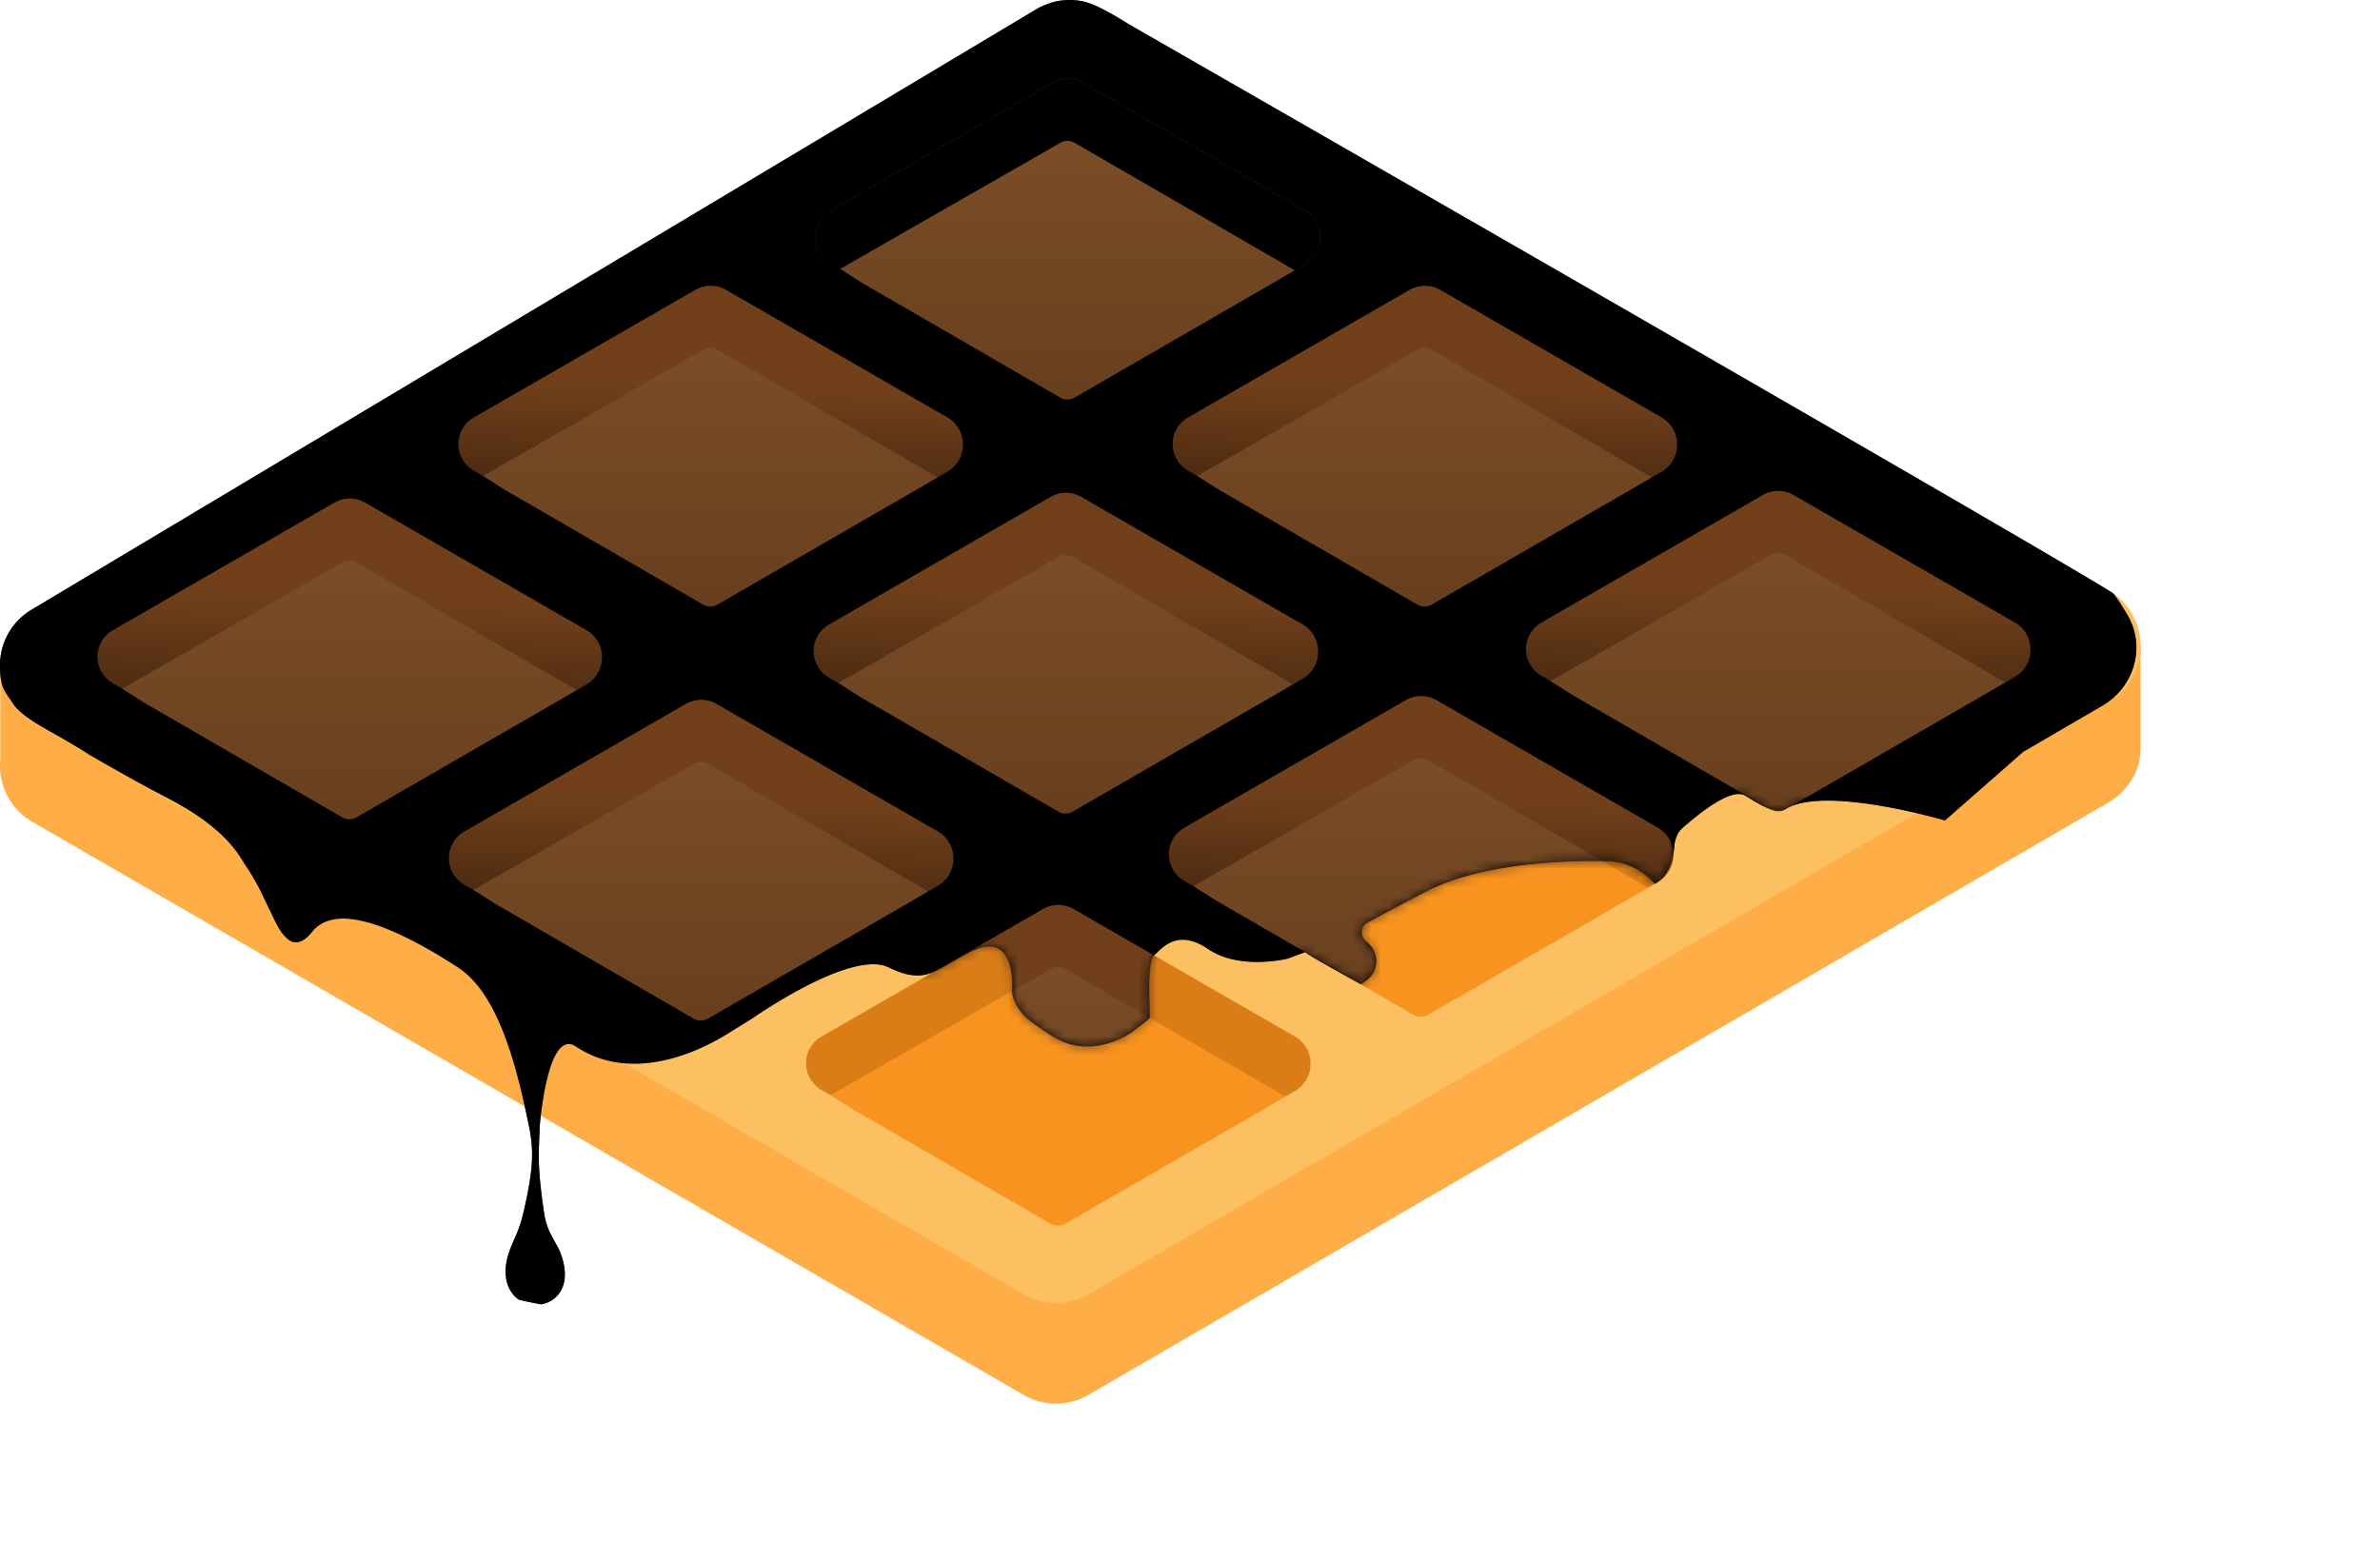 <svg width="256" height="168" xmlns="http://www.w3.org/2000/svg" xmlns:xlink="http://www.w3.org/1999/xlink">
	<defs>
		<linearGradient x1="-7.519%" y1="-15.038%" x2="-7.519%" y2="100%" id="c">
			<stop stop-color="#9C703E" offset="0%"/>
			<stop stop-color="#784A25" offset="100%"/>
		</linearGradient>
		<linearGradient x1="4.024%" y1="29.333%" x2="2.068%" y2="65.61%" id="f">
			<stop stop-color="#71401B" offset="0%"/>
			<stop stop-color="#472810" offset="100%"/>
		</linearGradient>
		<linearGradient x1="0%" y1="0%" x2="0%" y2="99.999%" id="g">
			<stop stop-color="#7B4D27" offset="0%"/>
			<stop stop-color="#683F1E" offset="100%"/>
		</linearGradient>
		<linearGradient x1="4.024%" y1="29.333%" x2="2.068%" y2="65.61%" id="i">
			<stop stop-color="#71401B" offset="0%"/>
			<stop stop-color="#472810" offset="100%"/>
		</linearGradient>
		<linearGradient x1="0%" y1="-.001%" x2="0%" y2="100.001%" id="j">
			<stop stop-color="#7B4D27" offset="0%"/>
			<stop stop-color="#683F1E" offset="100%"/>
		</linearGradient>
		<linearGradient x1="4.023%" y1="29.333%" x2="2.068%" y2="65.61%" id="k">
			<stop stop-color="#71401B" offset="0%"/>
			<stop stop-color="#472810" offset="100%"/>
		</linearGradient>
		<linearGradient x1="0%" y1="0%" x2="0%" y2="100%" id="l">
			<stop stop-color="#7B4D27" offset="0%"/>
			<stop stop-color="#683F1E" offset="100%"/>
		</linearGradient>
		<linearGradient x1="4.023%" y1="29.334%" x2="2.068%" y2="65.61%" id="m">
			<stop stop-color="#71401B" offset="0%"/>
			<stop stop-color="#472810" offset="100%"/>
		</linearGradient>
		<linearGradient x1="4.024%" y1="29.334%" x2="2.068%" y2="65.61%" id="n">
			<stop stop-color="#71401B" offset="0%"/>
			<stop stop-color="#472810" offset="100%"/>
		</linearGradient>
		<linearGradient x1="4.023%" y1="29.333%" x2="2.068%" y2="65.61%" id="o">
			<stop stop-color="#71401B" offset="0%"/>
			<stop stop-color="#472810" offset="100%"/>
		</linearGradient>
		<linearGradient x1="4.024%" y1="29.333%" x2="2.068%" y2="65.61%" id="p">
			<stop stop-color="#71401B" offset="0%"/>
			<stop stop-color="#472810" offset="100%"/>
		</linearGradient>
		<linearGradient x1="4.024%" y1="29.334%" x2="2.068%" y2="65.61%" id="q">
			<stop stop-color="#71401B" offset="0%"/>
			<stop stop-color="#472810" offset="100%"/>
		</linearGradient>
		<linearGradient x1="4.023%" y1="29.333%" x2="2.068%" y2="65.609%" id="r">
			<stop stop-color="#71401B" offset="0%"/>
			<stop stop-color="#472810" offset="100%"/>
		</linearGradient>
		<linearGradient x1="0%" y1="-.001%" x2="0%" y2="100.001%" id="s">
			<stop stop-color="#7B4D27" offset="0%"/>
			<stop stop-color="#683F1E" offset="100%"/>
		</linearGradient>
		<path d="m118.52.932 104.552 60.402 1.934-1.243 5.247-1.529v15.22s-.455-.227-1.097-.54a6.94 6.94 0 0 1-2.376 2.269l-109.72 63.73a6.939 6.939 0 0 1-6.946 0L3.472 77.582A6.948 6.948 0 0 1 .03 70.92V60.678l6.066 3.3L111.575.933a6.94 6.94 0 0 1 6.946 0Z" id="b"/>
		<path d="M55.29 133.386c-.195.447-.382.877-.544 1.357-.828 2.465-.148 4.246 1.078 5.088a56.89 56.89 0 0 0 2.385.492c1.798-.323 3.381-2.12 2.062-5.574-.13-.34-.328-.69-.545-1.075-.45-.798-.987-1.747-1.187-3.085-.69-4.603-.618-6.237-.533-8.18.017-.392.035-.798.047-1.243.123-1.544.996-10.148 3.727-8.686.097.052.196.111.297.178.14.092.285.183.436.272 4.887 2.879 11.004 1.226 15.82-1.768l2.648-1.645s10.548-7.408 14.578-5.458c3.231 1.564 4.48.832 6.798-.527a40.61 40.61 0 0 1 1.957-1.095c5.128-2.652 4.544 4.11 4.544 4.11s0 1.921 2.227 3.488l.25.178c2.086 1.47 3.485 2.456 5.902 2.356 2.512-.104 4.43-1.486 4.43-1.486s1.976-1.46 1.99-1.566c.015-.105.005-1.151 0-1.257v-.023c-.059-1.592-.18-4.907.525-5.506.086-.072.182-.166.29-.271.858-.83 2.486-2.405 5.5-.351 2.925 1.993 7.166 1.303 8.288 1.073.19-.039.372-.097.553-.166.514-.195 1.583-.598 1.597-.58.216.287 5.962 3.444 5.962 3.444l.531-.36c1.466-.993 1.504-3.143.084-4.202-.71-.529-.696-1.633.082-2.056a309.968 309.968 0 0 1 6.351-3.364c5.95-3.057 14.84-3.348 19.48-3.262 1.972.037 3.794.96 5.097 2.44 1.397-.714 1.968-2.367 2.086-3.932.06-.779.3-1.561.912-2.092 1.673-1.451 5.206-4.39 6.744-3.447l.16.097c1.499.92 3.177 1.95 4.12 1.357 4.21-2.64 17.182 1.208 17.182 1.208l8.42-7.384 8.543-4.98c3.41-1.988 4.684-6.337 2.676-9.735-.737-1.246-1.373-2.23-1.634-2.397C219.9 59.114 121.462 2.632 121.462 2.632a54.182 54.182 0 0 0-1.854-1.116l-1.06-.57c-.692-.346-1.332-.606-1.953-.771a6.943 6.943 0 0 0-3.348.063c-.475.142-.97.34-1.5.597a6.95 6.95 0 0 0-.172.097l-2.632 1.572-.085.058-.165.092L3.473 65.547A6.948 6.948 0 0 0 0 71.564c0 2.087.378 2.634 1.035 3.585.124.18.259.375.402.597.742 1.147 2.946 2.38 4.49 3.243.336.189.641.36.893.508l.42.247c.99.583 1.901 1.12 2.277 1.395a275.171 275.171 0 0 0 6.767 3.797c.27.145.573.303.903.475 2.592 1.348 6.821 3.55 9.017 7.358.027.046.086.136.171.263.336.505 1.07 1.607 1.742 3l.627 1.309c1.14 2.388 1.428 2.99 2.178 3.647.871.765 1.787.326 2.668-.764 2.72-3.363 9.519-.13 15.659 3.835 4.506 2.91 6.437 11.183 7.652 17.107.528 2.571.5 4.603-.634 9.423-.285 1.21-.642 2.03-.977 2.797Z" id="d"/>
		<pattern id="h" width="25.8" height="25.8" x="-25.8" y="-25.8" patternUnits="userSpaceOnUse">
			<use xlink:href="#a" transform="scale(.1)"/>
		</pattern>
	</defs>
	<path d="m118.52 11.76 104.552 60.403 1.934-1.243 5.247-1.529v10.951c0 1.464-.366 2.707-1.097 3.729a6.94 6.94 0 0 1-2.376 2.269l-109.72 63.731a6.939 6.939 0 0 1-6.946 0L3.472 88.411A6.948 6.948 0 0 1 .03 81.75V71.506l6.066 3.3 105.479-63.046a6.94 6.94 0 0 1 6.946 0Z" fill="#FFAE47"/>
	<path d="m118.52.932 108.26 62.545a6.948 6.948 0 0 1 0 12.034l-109.72 63.73a6.939 6.939 0 0 1-6.946 0L3.472 77.582a6.948 6.948 0 0 1 0-12.034L111.575.932a6.94 6.94 0 0 1 6.946 0Z" fill="#FCC062"/>
	<path d="m178.342 89.053-23.833-13.735a3.324 3.324 0 0 0-3.303 0l-23.839 13.735a3.3 3.3 0 0 0 0 5.708l23.827 13.728a3.303 3.303 0 0 0 3.309 0l2.688-1.548c.248-.076.49-.18.719-.315l20.398-11.733a3.342 3.342 0 0 0 1.68-2.897v-.089a3.3 3.3 0 0 0-1.646-2.854Z" fill="#DA7D17"/>
	<path d="M152.046 109.179a1.54 1.54 0 0 0 1.543 0l21.404-12.368 2.263-1.335-23.661-13.709a1.53 1.53 0 0 0-1.538 0l-23.68 13.562 2.304 1.482 21.365 12.368Z" fill="#F7931E"/>
	<path d="M100.904 89.461 77.07 75.727a3.321 3.321 0 0 0-3.303 0L49.93 89.461a3.3 3.3 0 0 0-1.645 2.854 3.3 3.3 0 0 0 1.645 2.854l23.827 13.729a3.303 3.303 0 0 0 3.309 0l2.688-1.548c.248-.076.49-.181.719-.315l20.398-11.733a3.342 3.342 0 0 0 1.68-2.897v-.09a3.3 3.3 0 0 0-1.646-2.854Z" fill="#DA7D17"/>
	<path d="M74.608 109.588a1.541 1.541 0 0 0 1.543 0l21.404-12.369 2.263-1.334-23.661-13.71a1.529 1.529 0 0 0-1.538 0L50.94 95.739l2.304 1.481 21.365 12.369Z" fill="#F7931E"/>
	<path d="m139.317 111.528-23.833-13.734a3.322 3.322 0 0 0-3.303 0l-23.839 13.734a3.3 3.3 0 0 0 0 5.708l23.827 13.728a3.303 3.303 0 0 0 3.309 0l2.688-1.548c.248-.075.49-.18.719-.314l20.398-11.734a3.342 3.342 0 0 0 1.68-2.897v-.089a3.3 3.3 0 0 0-1.646-2.854Z" fill="#DA7D17"/>
	<path d="M113.02 131.654a1.54 1.54 0 0 0 1.544 0l21.404-12.368 2.263-1.335-23.661-13.709a1.529 1.529 0 0 0-1.538 0l-23.68 13.563 2.304 1.481 21.365 12.368Z" fill="#F7931E"/>
	<path d="M55.29 133.386c-.195.447-.382.877-.544 1.357-.828 2.465-.148 4.246 1.078 5.088a56.89 56.89 0 0 0 2.385.492c1.798-.323 3.381-2.12 2.062-5.574-.13-.34-.328-.69-.545-1.075-.45-.798-.987-1.747-1.187-3.085-.69-4.603-.618-6.237-.533-8.18.017-.392.035-.798.047-1.243.123-1.544.996-10.148 3.727-8.686.097.052.196.111.297.178.14.092.285.183.436.272 4.887 2.879 11.004 1.226 15.82-1.768l2.648-1.645s10.548-7.408 14.578-5.458c3.231 1.564 4.48.832 6.798-.527a40.61 40.61 0 0 1 1.957-1.095c5.128-2.652 4.544 4.11 4.544 4.11s0 1.921 2.227 3.488l.25.178c2.086 1.47 3.485 2.456 5.902 2.356 2.512-.104 4.43-1.486 4.43-1.486s1.976-1.46 1.99-1.566c.015-.105.005-1.151 0-1.257v-.023c-.059-1.592-.18-4.907.525-5.506.086-.072.182-.166.29-.271.858-.83 2.486-2.405 5.5-.351 2.925 1.993 7.166 1.303 8.288 1.073.19-.039.372-.097.553-.166.514-.195 1.583-.598 1.597-.58.216.287 5.962 3.444 5.962 3.444l.531-.36c1.466-.993 1.504-3.143.084-4.202-.71-.529-.696-1.633.082-2.056a309.968 309.968 0 0 1 6.351-3.364c5.95-3.057 14.84-3.348 19.48-3.262 1.972.037 3.794.96 5.097 2.44 1.397-.714 1.968-2.367 2.086-3.932.06-.779.3-1.561.912-2.092 1.673-1.451 5.206-4.39 6.744-3.447l.16.097c1.499.92 3.177 1.95 4.12 1.357 4.21-2.64 17.182 1.208 17.182 1.208l8.42-7.384 8.543-4.98c3.41-1.988 4.684-6.337 2.676-9.735-.737-1.246-1.373-2.23-1.634-2.397C219.9 59.114 121.462 2.632 121.462 2.632a54.182 54.182 0 0 0-1.854-1.116l-1.06-.57c-.692-.346-1.332-.606-1.953-.771a6.943 6.943 0 0 0-3.348.063c-.475.142-.97.34-1.5.597a6.95 6.95 0 0 0-.172.097l-2.632 1.572-.085.058-.165.092L3.473 65.547A6.948 6.948 0 0 0 0 71.564c0 2.087.378 2.634 1.035 3.585.124.18.259.375.402.597.742 1.147 2.946 2.38 4.49 3.243.336.189.641.36.893.508l.42.247c.99.583 1.901 1.12 2.277 1.395a275.171 275.171 0 0 0 6.767 3.797c.27.145.573.303.903.475 2.592 1.348 6.821 3.55 9.017 7.358.027.046.086.136.171.263.336.505 1.07 1.607 1.742 3l.627 1.309c1.14 2.388 1.428 2.99 2.178 3.647.871.765 1.787.326 2.668-.764 2.72-3.363 9.519-.13 15.659 3.835 4.506 2.91 6.437 11.183 7.652 17.107.528 2.571.5 4.603-.634 9.423-.285 1.21-.642 2.03-.977 2.797Z" fill="url(#c)"/>
	<path d="M55.29 133.386c-.195.447-.382.877-.544 1.357-.828 2.465-.148 4.246 1.078 5.088a56.89 56.89 0 0 0 2.385.492c1.798-.323 3.381-2.12 2.062-5.574-.13-.34-.328-.69-.545-1.075-.45-.798-.987-1.747-1.187-3.085-.69-4.603-.618-6.237-.533-8.18.017-.392.035-.798.047-1.243.123-1.544.996-10.148 3.727-8.686.097.052.196.111.297.178.14.092.285.183.436.272 4.887 2.879 11.004 1.226 15.82-1.768l2.648-1.645s10.548-7.408 14.578-5.458c3.231 1.564 4.48.832 6.798-.527a40.61 40.61 0 0 1 1.957-1.095c5.128-2.652 4.544 4.11 4.544 4.11s0 1.921 2.227 3.488l.25.178c2.086 1.47 3.485 2.456 5.902 2.356 2.512-.104 4.43-1.486 4.43-1.486s1.976-1.46 1.99-1.566c.015-.105.005-1.151 0-1.257v-.023c-.059-1.592-.18-4.907.525-5.506.086-.072.182-.166.29-.271.858-.83 2.486-2.405 5.5-.351 2.925 1.993 7.166 1.303 8.288 1.073.19-.039.372-.097.553-.166.514-.195 1.583-.598 1.597-.58.216.287 5.962 3.444 5.962 3.444l.531-.36c1.466-.993 1.504-3.143.084-4.202-.71-.529-.696-1.633.082-2.056a309.968 309.968 0 0 1 6.351-3.364c5.95-3.057 14.84-3.348 19.48-3.262 1.972.037 3.794.96 5.097 2.44 1.397-.714 1.968-2.367 2.086-3.932.06-.779.3-1.561.912-2.092 1.673-1.451 5.206-4.39 6.744-3.447l.16.097c1.499.92 3.177 1.95 4.12 1.357 4.21-2.64 17.182 1.208 17.182 1.208l8.42-7.384 8.543-4.98c3.41-1.988 4.684-6.337 2.676-9.735-.737-1.246-1.373-2.23-1.634-2.397C219.9 59.114 121.462 2.632 121.462 2.632a54.182 54.182 0 0 0-1.854-1.116l-1.06-.57c-.692-.346-1.332-.606-1.953-.771a6.943 6.943 0 0 0-3.348.063c-.475.142-.97.34-1.5.597a6.95 6.95 0 0 0-.172.097l-2.632 1.572-.085.058-.165.092L3.473 65.547A6.948 6.948 0 0 0 0 71.564c0 2.087.378 2.634 1.035 3.585.124.18.259.375.402.597.742 1.147 2.946 2.38 4.49 3.243.336.189.641.36.893.508l.42.247c.99.583 1.901 1.12 2.277 1.395a275.171 275.171 0 0 0 6.767 3.797c.27.145.573.303.903.475 2.592 1.348 6.821 3.55 9.017 7.358.027.046.086.136.171.263.336.505 1.07 1.607 1.742 3l.627 1.309c1.14 2.388 1.428 2.99 2.178 3.647.871.765 1.787.326 2.668-.764 2.72-3.363 9.519-.13 15.659 3.835 4.506 2.91 6.437 11.183 7.652 17.107.528 2.571.5 4.603-.634 9.423-.285 1.21-.642 2.03-.977 2.797Z" fill-opacity=".059" fill="url(#patternwaffle-pattern-1"/>
	<mask id="e" fill="#fff">
		<use xlink:href="#d"/>
	</mask>
	<g mask="url(#e)">
		<path d="M129.854 14.174 106.022.44a3.322 3.322 0 0 0-3.303 0L78.88 14.174a3.3 3.3 0 0 0 0 5.708l23.826 13.728a3.303 3.303 0 0 0 3.31 0l2.688-1.548c.248-.075.49-.18.719-.315l20.398-11.733a3.342 3.342 0 0 0 1.68-2.897v-.089a3.3 3.3 0 0 0-1.647-2.854Z" fill="url(#f)" transform="translate(10.484 8.473)"/>
		<path d="M129.854 14.174 106.022.44a3.322 3.322 0 0 0-3.303 0L78.88 14.174a3.3 3.3 0 0 0 0 5.708l23.826 13.728a3.303 3.303 0 0 0 3.31 0l2.688-1.548c.248-.075.49-.18.719-.315l20.398-11.733a3.342 3.342 0 0 0 1.68-2.897v-.089a3.3 3.3 0 0 0-1.647-2.854Z" fill-opacity=".07" fill="url(#patternwaffle-pattern-1" transform="translate(10.484 8.473)"/>
		<path d="M103.558 34.3a1.541 1.541 0 0 0 1.544 0l21.404-12.368 2.263-1.335-23.662-13.709a1.53 1.53 0 0 0-1.537 0L79.89 20.45l2.303 1.482L103.558 34.3Z" fill="url(#g)" transform="translate(10.484 8.473)"/>
		<path d="M103.558 34.3a1.541 1.541 0 0 0 1.544 0l21.404-12.368 2.263-1.335-23.662-13.709a1.53 1.53 0 0 0-1.537 0L79.89 20.45l2.303 1.482L103.558 34.3Z" fill-opacity=".06" fill="url(#h)" transform="translate(10.484 8.473)"/>
		<path d="m168.266 36.445-23.832-13.734a3.322 3.322 0 0 0-3.303 0l-23.839 13.734a3.3 3.3 0 0 0 0 5.708l23.826 13.728a3.303 3.303 0 0 0 3.31 0l2.688-1.548c.248-.075.49-.18.719-.315l20.398-11.733a3.342 3.342 0 0 0 1.68-2.897V39.3a3.3 3.3 0 0 0-1.647-2.854Z" fill="url(#i)" transform="translate(10.484 8.473)"/>
		<path d="m168.266 36.445-23.832-13.734a3.322 3.322 0 0 0-3.303 0l-23.839 13.734a3.3 3.3 0 0 0 0 5.708l23.826 13.728a3.303 3.303 0 0 0 3.31 0l2.688-1.548c.248-.075.49-.18.719-.315l20.398-11.733a3.342 3.342 0 0 0 1.68-2.897V39.3a3.3 3.3 0 0 0-1.647-2.854Z" fill-opacity=".07" fill="url(#h)" transform="translate(10.484 8.473)"/>
		<path d="M141.97 56.571a1.541 1.541 0 0 0 1.544 0l21.404-12.368 2.263-1.335-23.662-13.709a1.53 1.53 0 0 0-1.537 0l-23.68 13.562 2.303 1.482L141.97 56.57Z" fill="url(#j)" transform="translate(10.484 8.473)"/>
		<path d="M141.97 56.571a1.541 1.541 0 0 0 1.544 0l21.404-12.368 2.263-1.335-23.662-13.709a1.53 1.53 0 0 0-1.537 0l-23.68 13.562 2.303 1.482L141.97 56.57Z" fill-opacity=".06" fill="url(#h)" transform="translate(10.484 8.473)"/>
		<path d="m129.65 58.717-23.832-13.735a3.323 3.323 0 0 0-3.303 0l-23.84 13.735a3.3 3.3 0 0 0 0 5.708l23.827 13.728a3.303 3.303 0 0 0 3.31 0l2.687-1.548c.249-.076.49-.181.72-.315l20.398-11.733a3.342 3.342 0 0 0 1.679-2.897v-.089a3.3 3.3 0 0 0-1.646-2.854Z" fill="url(#k)" transform="translate(10.484 8.473)"/>
		<path d="m129.65 58.717-23.832-13.735a3.323 3.323 0 0 0-3.303 0l-23.84 13.735a3.3 3.3 0 0 0 0 5.708l23.827 13.728a3.303 3.303 0 0 0 3.31 0l2.687-1.548c.249-.076.49-.181.72-.315l20.398-11.733a3.342 3.342 0 0 0 1.679-2.897v-.089a3.3 3.3 0 0 0-1.646-2.854Z" fill-opacity=".07" fill="url(#h)" transform="translate(10.484 8.473)"/>
		<path d="M103.354 78.843a1.539 1.539 0 0 0 1.543 0l21.405-12.368 2.263-1.336-23.662-13.708a1.529 1.529 0 0 0-1.537 0l-23.68 13.562 2.303 1.482 21.365 12.368Z" fill="url(#l)" transform="translate(10.484 8.473)"/>
		<path d="M103.354 78.843a1.539 1.539 0 0 0 1.543 0l21.405-12.368 2.263-1.336-23.662-13.708a1.529 1.529 0 0 0-1.537 0l-23.68 13.562 2.303 1.482 21.365 12.368Z" fill-opacity=".06" fill="url(#h)" transform="translate(10.484 8.473)"/>
		<path d="m167.858 80.579-23.833-13.734a3.324 3.324 0 0 0-3.303 0l-23.838 13.734a3.3 3.3 0 0 0 0 5.708l23.826 13.728a3.304 3.304 0 0 0 3.309 0l2.688-1.548c.248-.075.49-.18.72-.315l20.397-11.733a3.342 3.342 0 0 0 1.68-2.897v-.089a3.3 3.3 0 0 0-1.646-2.854Z" fill="url(#m)" transform="translate(10.484 8.473)"/>
		<path d="m167.858 80.579-23.833-13.734a3.324 3.324 0 0 0-3.303 0l-23.838 13.734a3.3 3.3 0 0 0 0 5.708l23.826 13.728a3.304 3.304 0 0 0 3.309 0l2.688-1.548c.248-.075.49-.18.72-.315l20.397-11.733a3.342 3.342 0 0 0 1.68-2.897v-.089a3.3 3.3 0 0 0-1.646-2.854Z" fill-opacity=".07" fill="url(#h)" transform="translate(10.484 8.473)"/>
		<path d="M141.562 100.705a1.54 1.54 0 0 0 1.543 0l21.405-12.368 2.262-1.335-23.661-13.709a1.531 1.531 0 0 0-1.538 0l-23.68 13.562 2.304 1.482 21.365 12.368Z" fill="url(#j)" transform="translate(10.484 8.473)"/>
		<path d="M141.562 100.705a1.54 1.54 0 0 0 1.543 0l21.405-12.368 2.262-1.335-23.661-13.709a1.531 1.531 0 0 0-1.538 0l-23.68 13.562 2.304 1.482 21.365 12.368Z" fill-opacity=".06" fill="url(#h)" transform="translate(10.484 8.473)"/>
		<path d="M90.42 80.988 66.587 67.253a3.321 3.321 0 0 0-3.302 0l-23.84 13.735a3.3 3.3 0 0 0-1.645 2.854 3.3 3.3 0 0 0 1.646 2.854l23.826 13.728a3.303 3.303 0 0 0 3.31 0l2.687-1.548c.248-.076.49-.18.72-.315l20.397-11.733a3.342 3.342 0 0 0 1.68-2.897v-.089a3.3 3.3 0 0 0-1.646-2.854Z" fill="url(#n)" transform="translate(10.484 8.473)"/>
		<path d="M90.42 80.988 66.587 67.253a3.321 3.321 0 0 0-3.302 0l-23.84 13.735a3.3 3.3 0 0 0-1.645 2.854 3.3 3.3 0 0 0 1.646 2.854l23.826 13.728a3.303 3.303 0 0 0 3.31 0l2.687-1.548c.248-.076.49-.18.72-.315l20.397-11.733a3.342 3.342 0 0 0 1.68-2.897v-.089a3.3 3.3 0 0 0-1.646-2.854Z" fill-opacity=".07" fill="url(#h)" transform="translate(10.484 8.473)"/>
		<path d="M64.124 101.114a1.54 1.54 0 0 0 1.543 0l21.405-12.368 2.262-1.336-23.661-13.708a1.529 1.529 0 0 0-1.538 0L40.456 87.264l2.303 1.482 21.365 12.368Z" fill="url(#l)" transform="translate(10.484 8.473)"/>
		<path d="M64.124 101.114a1.54 1.54 0 0 0 1.543 0l21.405-12.368 2.262-1.336-23.661-13.708a1.529 1.529 0 0 0-1.538 0L40.456 87.264l2.303 1.482 21.365 12.368Z" fill-opacity=".06" fill="url(#h)" transform="translate(10.484 8.473)"/>
		<path d="M128.833 103.054 105 89.32a3.322 3.322 0 0 0-3.303 0L77.86 103.054a3.3 3.3 0 0 0 0 5.708l23.826 13.729a3.303 3.303 0 0 0 3.309 0l2.688-1.548c.248-.076.49-.181.72-.316l20.397-11.732a3.342 3.342 0 0 0 1.68-2.897v-.09a3.3 3.3 0 0 0-1.646-2.854Z" fill="url(#o)" transform="translate(10.484 8.473)"/>
		<path d="M128.833 103.054 105 89.32a3.322 3.322 0 0 0-3.303 0L77.86 103.054a3.3 3.3 0 0 0 0 5.708l23.826 13.729a3.303 3.303 0 0 0 3.309 0l2.688-1.548c.248-.076.49-.181.72-.316l20.397-11.732a3.342 3.342 0 0 0 1.68-2.897v-.09a3.3 3.3 0 0 0-1.646-2.854Z" fill-opacity=".07" fill="url(#h)" transform="translate(10.484 8.473)"/>
		<path d="M102.537 123.18a1.539 1.539 0 0 0 1.543 0l21.405-12.368 2.262-1.335-23.661-13.708a1.529 1.529 0 0 0-1.538 0l-23.68 13.562 2.304 1.481 21.365 12.368Z" fill="url(#l)" transform="translate(10.484 8.473)"/>
		<path d="M102.537 123.18a1.539 1.539 0 0 0 1.543 0l21.405-12.368 2.262-1.335-23.661-13.708a1.529 1.529 0 0 0-1.538 0l-23.68 13.562 2.304 1.481 21.365 12.368Z" fill-opacity=".06" fill="url(#h)" transform="translate(10.484 8.473)"/>
		<path d="m206.27 58.512-23.832-13.734a3.323 3.323 0 0 0-3.303 0l-23.839 13.734a3.3 3.3 0 0 0 0 5.708l23.827 13.729a3.303 3.303 0 0 0 3.309 0l2.688-1.549c.248-.075.49-.18.719-.315l20.398-11.732a3.342 3.342 0 0 0 1.68-2.897v-.09a3.3 3.3 0 0 0-1.646-2.854Z" fill="url(#p)" transform="translate(10.484 8.473)"/>
		<path d="m206.27 58.512-23.832-13.734a3.323 3.323 0 0 0-3.303 0l-23.839 13.734a3.3 3.3 0 0 0 0 5.708l23.827 13.729a3.303 3.303 0 0 0 3.309 0l2.688-1.549c.248-.075.49-.18.719-.315l20.398-11.732a3.342 3.342 0 0 0 1.68-2.897v-.09a3.3 3.3 0 0 0-1.646-2.854Z" fill-opacity=".07" fill="url(#h)" transform="translate(10.484 8.473)"/>
		<path d="M179.975 78.638a1.541 1.541 0 0 0 1.543 0l21.404-12.368 2.263-1.335-23.661-13.709a1.53 1.53 0 0 0-1.538 0l-23.68 13.563 2.304 1.481 21.365 12.368Z" fill="url(#j)" transform="translate(10.484 8.473)"/>
		<path d="M179.975 78.638a1.541 1.541 0 0 0 1.543 0l21.404-12.368 2.263-1.335-23.661-13.709a1.53 1.53 0 0 0-1.538 0l-23.68 13.563 2.304 1.481 21.365 12.368Z" fill-opacity=".06" fill="url(#h)" transform="translate(10.484 8.473)"/>
		<path d="M91.442 36.445 67.609 22.711a3.322 3.322 0 0 0-3.303 0L40.467 36.445a3.3 3.3 0 0 0-1.646 2.854 3.3 3.3 0 0 0 1.646 2.854l23.827 13.728a3.303 3.303 0 0 0 3.309 0l2.688-1.548c.248-.075.49-.18.719-.315l20.398-11.733a3.342 3.342 0 0 0 1.68-2.897V39.3a3.3 3.3 0 0 0-1.646-2.854Z" fill="url(#q)" transform="translate(10.484 8.473)"/>
		<path d="M91.442 36.445 67.609 22.711a3.322 3.322 0 0 0-3.303 0L40.467 36.445a3.3 3.3 0 0 0-1.646 2.854 3.3 3.3 0 0 0 1.646 2.854l23.827 13.728a3.303 3.303 0 0 0 3.309 0l2.688-1.548c.248-.075.49-.18.719-.315l20.398-11.733a3.342 3.342 0 0 0 1.68-2.897V39.3a3.3 3.3 0 0 0-1.646-2.854Z" fill-opacity=".07" fill="url(#h)" transform="translate(10.484 8.473)"/>
		<path d="M65.146 56.571a1.54 1.54 0 0 0 1.543 0l21.404-12.368 2.263-1.335L66.695 29.16a1.531 1.531 0 0 0-1.538 0l-23.68 13.562 2.304 1.482L65.146 56.57Z" fill="url(#j)" transform="translate(10.484 8.473)"/>
		<path d="M65.146 56.571a1.54 1.54 0 0 0 1.543 0l21.404-12.368 2.263-1.335L66.695 29.16a1.531 1.531 0 0 0-1.538 0l-23.68 13.562 2.304 1.482L65.146 56.57Z" fill-opacity=".06" fill="url(#h)" transform="translate(10.484 8.473)"/>
		<path d="M52.62 59.33 28.787 45.594a3.323 3.323 0 0 0-3.302 0L1.645 59.329a3.3 3.3 0 0 0 0 5.708l23.827 13.729a3.303 3.303 0 0 0 3.31 0l2.687-1.549c.249-.075.49-.18.72-.314L52.586 65.17a3.342 3.342 0 0 0 1.679-2.897v-.089a3.3 3.3 0 0 0-1.646-2.855Z" fill="url(#r)" transform="translate(10.484 8.473)"/>
		<path d="M52.62 59.33 28.787 45.594a3.323 3.323 0 0 0-3.302 0L1.645 59.329a3.3 3.3 0 0 0 0 5.708l23.827 13.729a3.303 3.303 0 0 0 3.31 0l2.687-1.549c.249-.075.49-.18.72-.314L52.586 65.17a3.342 3.342 0 0 0 1.679-2.897v-.089a3.3 3.3 0 0 0-1.646-2.855Z" fill-opacity=".07" fill="url(#h)" transform="translate(10.484 8.473)"/>
		<path d="M26.324 79.456a1.54 1.54 0 0 0 1.543 0l21.405-12.368 2.263-1.336-23.662-13.708a1.529 1.529 0 0 0-1.538 0L2.656 65.606l2.303 1.482 21.365 12.368Z" fill="url(#s)" transform="translate(10.484 8.473)"/>
		<path d="M26.324 79.456a1.54 1.54 0 0 0 1.543 0l21.405-12.368 2.263-1.336-23.662-13.708a1.529 1.529 0 0 0-1.538 0L2.656 65.606l2.303 1.482 21.365 12.368Z" fill-opacity=".06" fill="url(#h)" transform="translate(10.484 8.473)"/>
	</g>
</svg>
